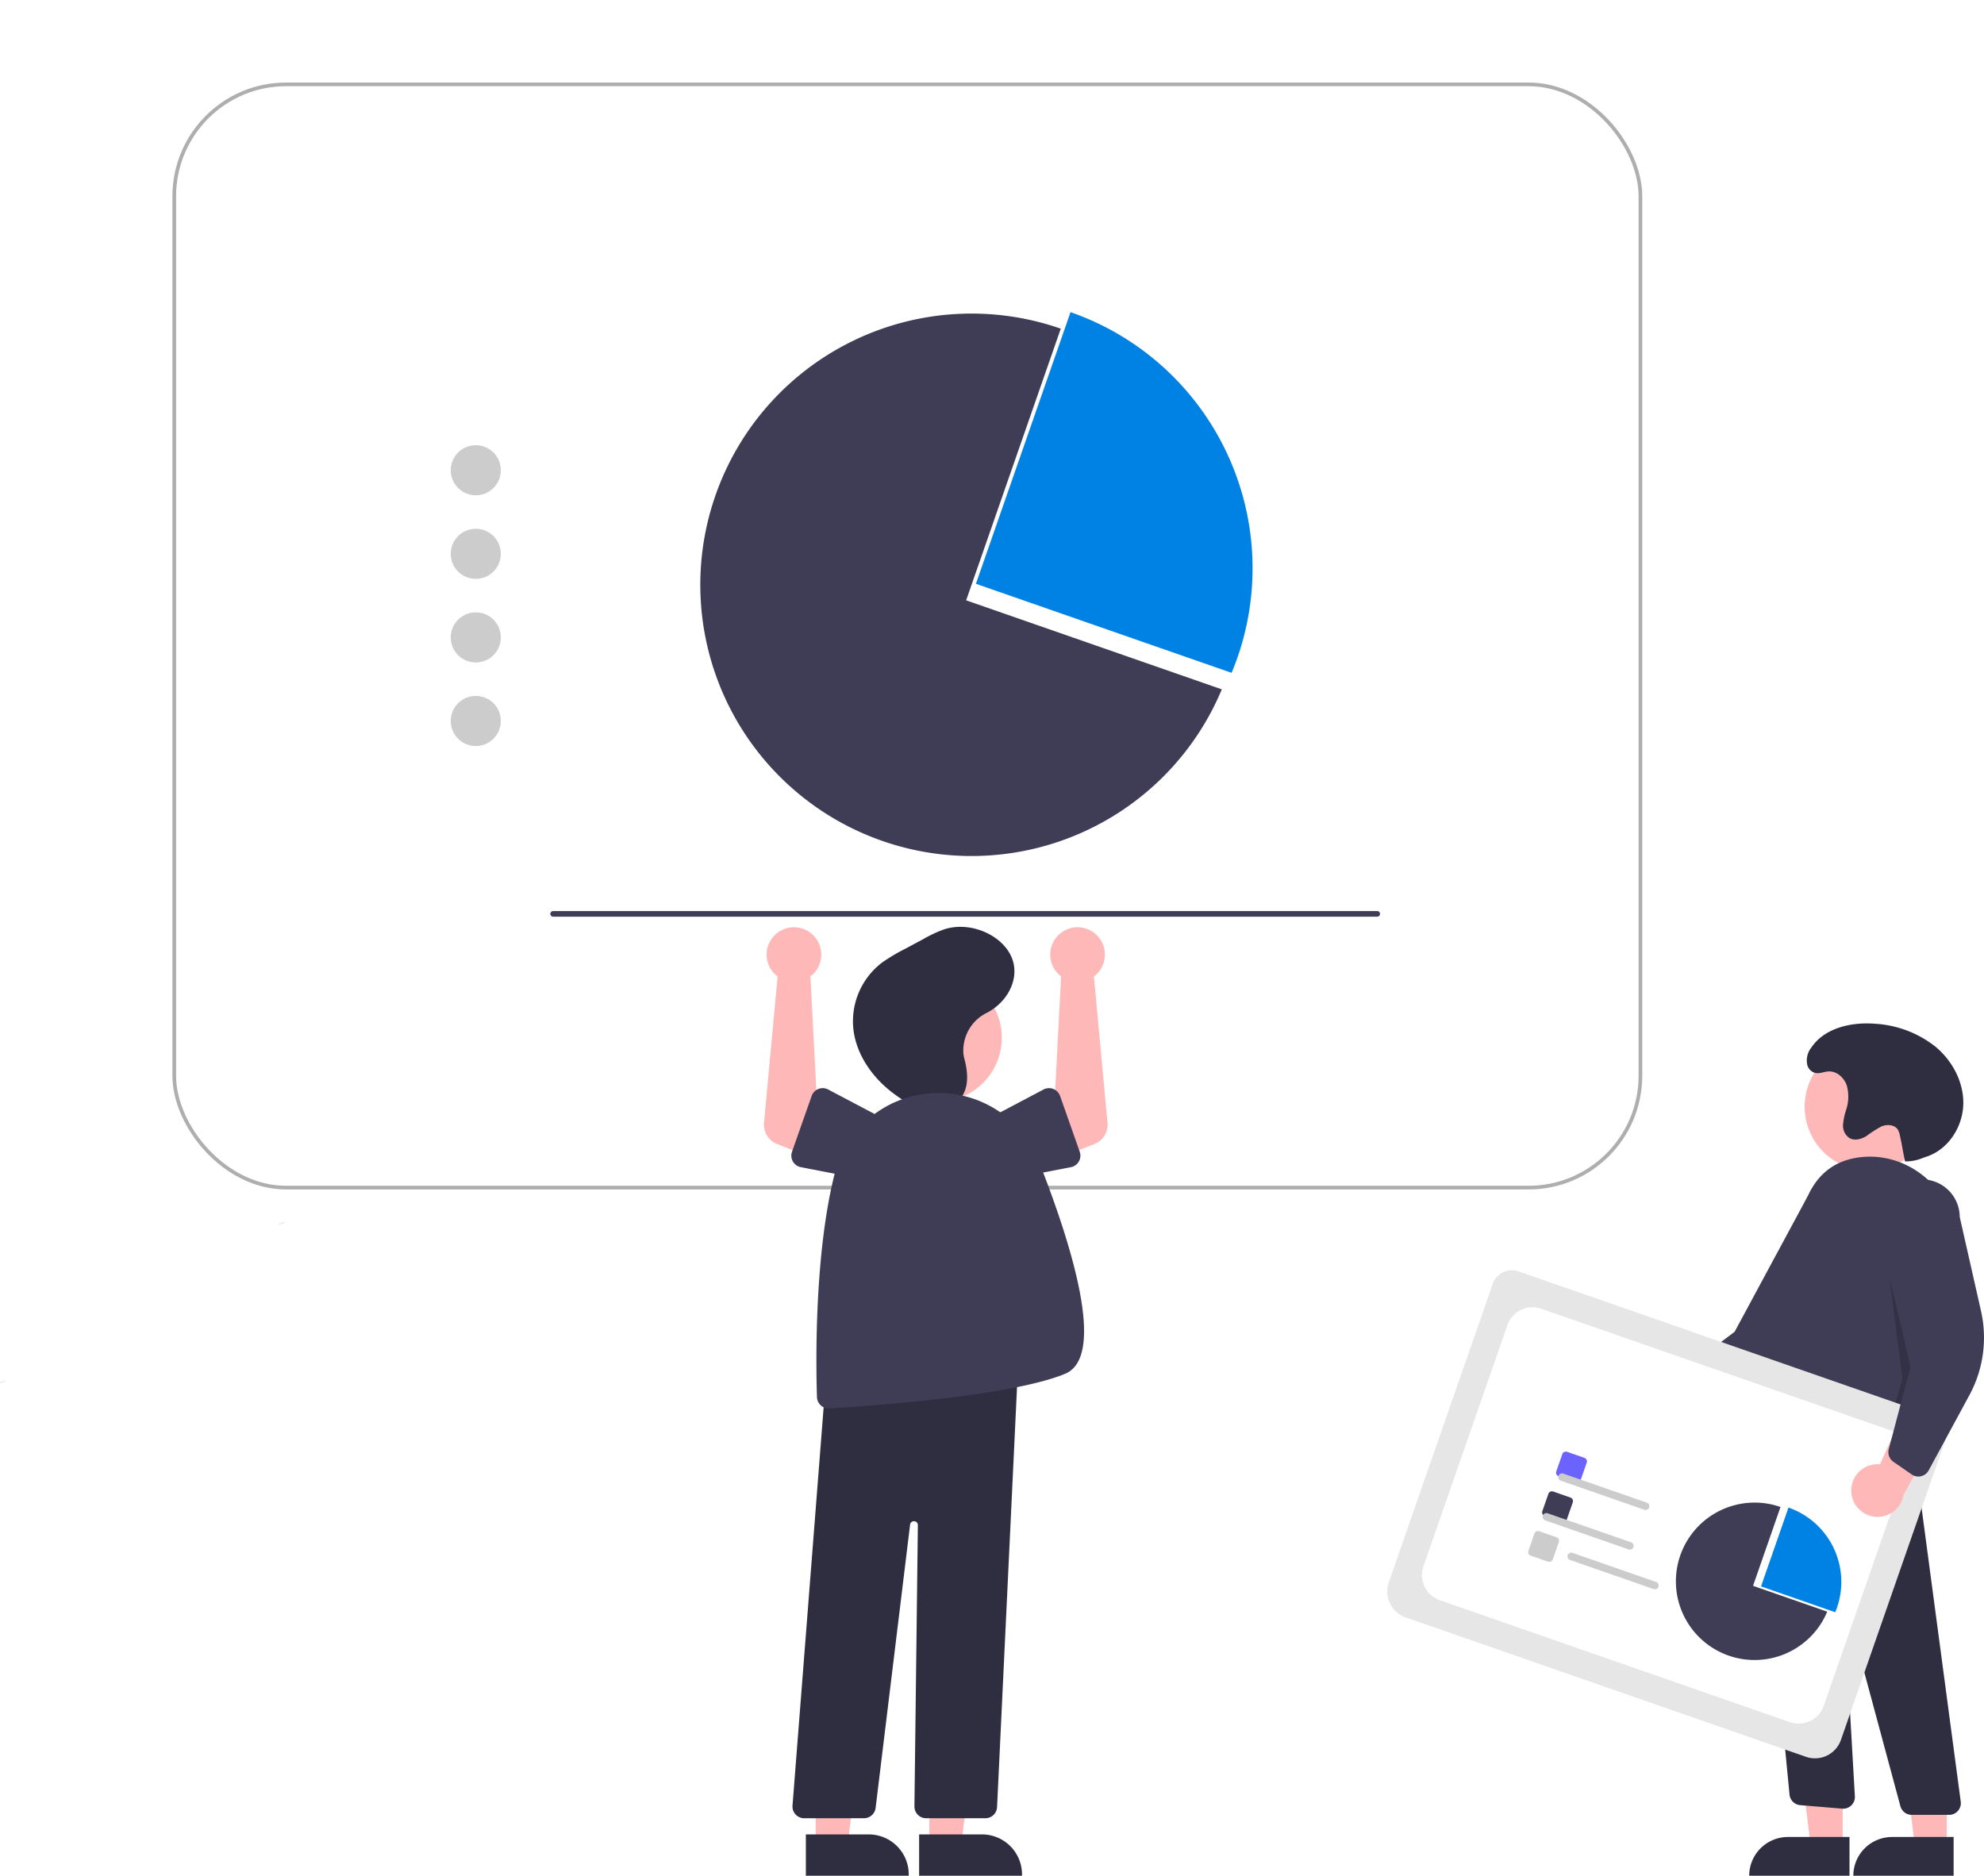 <svg xmlns="http://www.w3.org/2000/svg" xmlns:xlink="http://www.w3.org/1999/xlink" width="540.861" height="511.367" viewBox="0 0 540.861 511.367">
  <defs>
    <filter id="Rectangle_69" x="24.495" y="0" width="445.698" height="346.767" filterUnits="userSpaceOnUse">
      <feOffset input="SourceAlpha"/>
      <feGaussianBlur stdDeviation="7.5" result="blur"/>
      <feFlood flood-opacity="0.302"/>
      <feComposite operator="in" in2="blur"/>
      <feComposite in="SourceGraphic"/>
    </filter>
  </defs>
  <g id="Chart_Construction" transform="translate(-1161.949 -3375.919)">
    <circle id="Ellipse_53" data-name="Ellipse 53" cx="3.04" cy="3.04" r="3.04" transform="translate(1161.949 3398.419)" fill="#fff"/>
    <circle id="Ellipse_54" data-name="Ellipse 54" cx="3.04" cy="3.04" r="3.04" transform="translate(1173.487 3398.419)" fill="#fff"/>
    <circle id="Ellipse_55" data-name="Ellipse 55" cx="3.04" cy="3.04" r="3.04" transform="translate(1185.024 3398.419)" fill="#fff"/>
    <path id="Path_396" data-name="Path 396" d="M898.7,585.137a7.136,7.136,0,0,1,10.872-1.237l22.534-11.63-1.4,13.1-21.184,9.035a7.175,7.175,0,0,1-10.82-9.271Z" transform="translate(700.212 3171.021)" fill="#ffb8b8"/>
    <path id="Path_397" data-name="Path 397" d="M925.29,570.56a3.2,3.2,0,0,1-1.081-1.569l-1.792-5.79a3.2,3.2,0,0,1,1.126-3.492l18.264-13.8,19.781-36.7a10.287,10.287,0,1,1,16.25,12.618l-11.253,23.751a32.908,32.908,0,0,1-16.65,16.106l-21.4,9.284a3.2,3.2,0,0,1-2.6-.028A3.158,3.158,0,0,1,925.29,570.56Z" transform="translate(693.015 3193.087)" fill="#3f3d56"/>
    <circle id="Ellipse_60" data-name="Ellipse 60" cx="17.429" cy="17.429" r="17.429" transform="translate(1653.921 3660.206)" fill="#ffb8b8"/>
    <path id="Path_398" data-name="Path 398" d="M883.559,672.006h-8.7l-4.138-33.557h12.841Z" transform="translate(780.721 3207.2)" fill="#ffb8b8"/>
    <path id="Path_399" data-name="Path 399" d="M863.472,682.233h16.778V692.8H852.908A10.564,10.564,0,0,1,863.472,682.233Z" transform="translate(785.894 3194.486)" fill="#2f2e41"/>
    <path id="Path_400" data-name="Path 400" d="M923.559,672.007h-8.7l-4.138-33.557h12.841Z" transform="translate(769.106 3207.2)" fill="#ffb8b8"/>
    <path id="Path_401" data-name="Path 401" d="M903.472,682.234h16.778V692.8H892.908a10.564,10.564,0,0,1,10.564-10.564Z" transform="translate(774.279 3194.486)" fill="#2f2e41"/>
    <path id="Path_402" data-name="Path 402" d="M1010.136,726.673h-10.2a3.2,3.2,0,0,1-3.083-2.363l-14.675-54.429a.355.355,0,0,0-.7.114l2.964,51.62A3.193,3.193,0,0,1,981,724.98l-11.46-.955a3.2,3.2,0,0,1-2.907-2.813L956.191,612.82l4.039,2.424,37.844-6.425,15.228,114.24a3.194,3.194,0,0,1-3.166,3.615Z" transform="translate(683.167 3144.018)" fill="#2f2e41"/>
    <path id="Path_403" data-name="Path 403" d="M968.542,592.009a23.375,23.375,0,0,1-11.845-3.334,3.179,3.179,0,0,1-1.516-3.256c1.331-8.151,8.291-49.963,14.624-72.757,2.579-9.284,8.282-14.284,16.951-14.862,12.68-.832,23.95,9.088,25.123,22.14,2.07,23.026-6.339,55.741-10.051,68.738a3.191,3.191,0,0,1-5.03,1.637l-7.566-5.885a2.507,2.507,0,0,0-3.2.134C979.651,590.251,973.594,592.009,968.542,592.009Z" transform="translate(683.472 3193.502)" fill="#3f3d56"/>
    <path id="Path_404" data-name="Path 404" d="M905.625,443.738l6.386,26.966-9.227,22.707,6.388-22Z" transform="translate(771.411 3280.416)" opacity="0.2"/>
    <path id="Path_405" data-name="Path 405" d="M1004.311,469.508a11.737,11.737,0,0,0,4.533-.82c.635-.244,1.293-.445,1.927-.69,5.593-2.161,9.278-8.117,9.41-14.112s-2.972-11.813-7.581-15.647a29.342,29.342,0,0,0-16.559-6.259c-6.44-.491-13.692,1.142-17.291,6.505a5.649,5.649,0,0,0-1.06,4.883,3.124,3.124,0,0,0,.88,1.353c1.607,1.43,3.209.355,4.848.26,2.252-.13,4.274,1.692,5,3.828a11.533,11.533,0,0,1-.18,6.664,16.653,16.653,0,0,0-.839,4.052,4.073,4.073,0,0,0,1.688,3.587c1.407.851,3.255.358,4.663-.491a32.385,32.385,0,0,1,4.145-2.655c1.521-.625,3.564-.486,4.449.9a4.923,4.923,0,0,1,.563,1.624c.793,3.616.611,3.4,1.4,7.018Z" transform="translate(676.984 3223.031)" fill="#2f2e41"/>
    <path id="Path_406" data-name="Path 406" d="M930.508,698.312,821.37,660.3a7.491,7.491,0,0,1-4.605-9.527l28.361-81.435a5.488,5.488,0,0,1,6.98-3.374L964.931,605.26a5.583,5.583,0,0,1,3.432,7.1l-28.328,81.346a7.491,7.491,0,0,1-9.527,4.606Z" transform="translate(723.773 3156.55)" fill="#e6e6e6"/>
    <path id="Path_407" data-name="Path 407" d="M834.556,659.753l95.433,33.236a7.256,7.256,0,0,0,9.239-4.466l22.9-65.759a7.256,7.256,0,0,0-4.466-9.239L862.229,580.29a7.256,7.256,0,0,0-9.239,4.466l-22.9,65.759A7.256,7.256,0,0,0,834.556,659.753Z" transform="translate(719.901 3152.42)" fill="#fff"/>
    <path id="Path_408" data-name="Path 408" d="M868.1,623.907l-4.726-1.646a1.025,1.025,0,0,1-.63-1.3l1.646-4.726a1.025,1.025,0,0,1,1.3-.63l4.726,1.646a1.025,1.025,0,0,1,.63,1.3l-1.646,4.726A1.025,1.025,0,0,1,868.1,623.907Z" transform="translate(723.463 3156.11)" fill="#6c63ff"/>
    <path id="Path_409" data-name="Path 409" d="M862.095,641.163l-4.726-1.646a1.025,1.025,0,0,1-.63-1.3l1.646-4.726a1.025,1.025,0,0,1,1.3-.63l4.726,1.646a1.025,1.025,0,0,1,.63,1.3l-1.646,4.726a1.025,1.025,0,0,1-1.3.63Z" transform="translate(725.67 3149.681)" fill="#3f3d56"/>
    <path id="Path_410" data-name="Path 410" d="M856.086,658.419l-4.726-1.646a1.025,1.025,0,0,1-.63-1.3l1.646-4.726a1.025,1.025,0,0,1,1.3-.63l4.726,1.646a1.025,1.025,0,0,1,.63,1.3l-1.646,4.726A1.025,1.025,0,0,1,856.086,658.419Z" transform="translate(727.876 3143.252)" fill="#ccc"/>
    <path id="Path_411" data-name="Path 411" d="M905.475,635.121,882.7,627.191a1.024,1.024,0,0,1,.673-1.933l22.772,7.931a1.024,1.024,0,1,1-.673,1.933Z" transform="translate(704.705 3152.38)" fill="#ccc"/>
    <path id="Path_412" data-name="Path 412" d="M899.466,652.377l-22.772-7.931a1.024,1.024,0,0,1,.673-1.933l22.772,7.931a1.024,1.024,0,1,1-.673,1.934Z" transform="translate(706.45 3145.946)" fill="#ccc"/>
    <path id="Path_413" data-name="Path 413" d="M893.456,669.633,870.683,661.7a1.024,1.024,0,1,1,.673-1.933l22.772,7.931a1.024,1.024,0,0,1-.673,1.934Z" transform="translate(719.309 3139.511)" fill="#ccc"/>
    <path id="Path_414" data-name="Path 414" d="M980.177,671.366c.166-.4.322-.8.466-1.215a21.458,21.458,0,0,0-13.207-27.322l-7.485,21.492Z" transform="translate(682.075 3144.081)" fill="#0081e4"/>
    <path id="Path_415" data-name="Path 415" d="M948.276,665.674l7.485-21.493A21.458,21.458,0,1,0,968.5,672.718Z" transform="translate(691.573 3142.573)" fill="#3f3d56"/>
    <path id="Path_416" data-name="Path 416" d="M994.635,618.933a7.136,7.136,0,0,1,7.791-7.683l10.554-23.057,6.983,11.175-11.093,20.183a7.175,7.175,0,0,1-14.236-.617Z" transform="translate(672.01 3163.883)" fill="#ffb8b8"/>
    <path id="Path_417" data-name="Path 417" d="M1016.586,586.922a3.2,3.2,0,0,1-1.82-.568l-4.983-3.45a3.2,3.2,0,0,1-1.269-3.443l5.858-22.126-7.081-41.082a10.287,10.287,0,0,1,20.574-.1l5.8,25.634a32.907,32.907,0,0,1-3.162,22.948L1019.4,585.25a3.2,3.2,0,0,1-2.066,1.585A3.157,3.157,0,0,1,1016.586,586.922Z" transform="translate(668.328 3191.531)" fill="#3f3d56"/>
    <path id="Path_419" data-name="Path 419" d="M490.54,671.508h8.7l4.139-33.556h-12.84Z" transform="translate(924.757 3207.344)" fill="#ffb8b8"/>
    <path id="Path_420" data-name="Path 420" d="M589.914,782.4h17.134a10.918,10.918,0,0,1,10.919,10.919v.355H589.915Z" transform="translate(822.596 3093.616)" fill="#2f2e41"/>
    <path id="Path_421" data-name="Path 421" d="M441.54,671.508h8.7l4.139-33.556h-12.84Z" transform="translate(942.78 3207.344)" fill="#ffb8b8"/>
    <path id="Path_422" data-name="Path 422" d="M540.914,782.4h17.134a10.919,10.919,0,0,1,10.919,10.919v.354H540.915Z" transform="translate(840.718 3093.616)" fill="#2f2e41"/>
    <path id="Path_423" data-name="Path 423" d="M590.49,716.139H574.345a3.194,3.194,0,0,1-3.193-3.232l.938-76.662a1.064,1.064,0,0,0-2.121-.142l-9.4,77.229a3.2,3.2,0,0,1-3.17,2.807H541.1a3.193,3.193,0,0,1-3.184-3.442l10.763-137.721.293-.032,51.539-5.566L593.679,713.1A3.19,3.19,0,0,1,590.49,716.139Z" transform="translate(840.081 3155.471)" fill="#2f2e41"/>
    <rect id="Rectangle_67" data-name="Rectangle 67" width="1.654" height="0.276" transform="translate(1237.937 3709.613) rotate(-22.306)" fill="#e6e6e6"/>
    <rect id="Rectangle_68" data-name="Rectangle 68" width="1.546" height="0.258" transform="translate(1161.949 3752.815) rotate(-22.306)" fill="#e6e6e6"/>
    <g transform="matrix(1, 0, 0, 1, 1161.95, 3375.92)" filter="url(#Rectangle_69)">
      <g id="Rectangle_69-2" data-name="Rectangle 69" transform="translate(47 22.5)" fill="#fff" stroke="#aeaeae" stroke-width="1">
        <rect width="400.698" height="301.767" rx="31" stroke="none"/>
        <rect x="0.5" y="0.5" width="399.698" height="300.767" rx="30.5" fill="none"/>
      </g>
    </g>
    <ellipse id="Ellipse_56" data-name="Ellipse 56" cx="6.831" cy="6.831" rx="6.831" ry="6.831" transform="translate(1284.821 3497.287)" fill="#ccc"/>
    <ellipse id="Ellipse_57" data-name="Ellipse 57" cx="6.831" cy="6.831" rx="6.831" ry="6.831" transform="translate(1284.821 3520.073)" fill="#ccc"/>
    <ellipse id="Ellipse_58" data-name="Ellipse 58" cx="6.831" cy="6.831" rx="6.831" ry="6.831" transform="translate(1284.821 3542.86)" fill="#ccc"/>
    <ellipse id="Ellipse_59" data-name="Ellipse 59" cx="6.831" cy="6.831" rx="6.831" ry="6.831" transform="translate(1284.821 3565.646)" fill="#ccc"/>
    <path id="Path_395" data-name="Path 395" d="M697.579,403.373H472.913a.759.759,0,0,1,0-1.518H697.579a.759.759,0,0,1,0,1.518Z" transform="translate(839.821 3222.448)" fill="#3f3d56"/>
    <circle id="Ellipse_61" data-name="Ellipse 61" cx="17.429" cy="17.429" r="17.429" transform="translate(1400.186 3641.394)" fill="#ffb8b8"/>
    <path id="Path_425" data-name="Path 425" d="M644.346,404.473a7.478,7.478,0,0,0,.884.776l-1.83,35.145-7.61,3.9,4.379,12.254,14.143-5.588a5.677,5.677,0,0,0,3.566-5.805l-3.705-39.867a7.449,7.449,0,1,0-9.827-.811Z" transform="translate(805.987 3236.842)" fill="#ffb8b8"/>
    <path id="Path_427" data-name="Path 427" d="M535.913,404.473a7.478,7.478,0,0,1-.884.776l1.83,35.145,7.61,3.9-4.379,12.254-14.143-5.588a5.677,5.677,0,0,1-3.566-5.805l3.705-39.867a7.449,7.449,0,1,1,9.827-.811Z" transform="translate(847.849 3236.842)" fill="#ffb8b8"/>
    <path id="Path_429" data-name="Path 429" d="M592.715,424.653a11.456,11.456,0,0,1,6.415-10.763c5.3-2.735,8.626-8.569,7.168-13.9-1.867-6.819-11.147-11.241-18.667-8.9a34.462,34.462,0,0,0-5.862,2.724l-4.913,2.633a50.907,50.907,0,0,0-6.056,3.575,20.093,20.093,0,0,0-8,18.826c.968,6.932,5.507,13.289,11.721,17.642a19.825,19.825,0,0,0,8.032,3.57,10.672,10.672,0,0,0,8.472-1.919c3.4-2.895,3.052-7.743,1.951-11.791a8.58,8.58,0,0,1-.265-1.706Z" transform="translate(831.851 3238.14)" fill="#2f2e41"/>
    <path id="Path_426" data-name="Path 426" d="M636.641,461.222l5.354,15.214a3.193,3.193,0,0,1-2.4,4.2L623.8,483.688a8.868,8.868,0,0,1-5.839-16.748l14.174-7.482a3.193,3.193,0,0,1,4.5,1.764Z" transform="translate(814.3 3213.479)" fill="#3f3d56"/>
    <path id="Path_428" data-name="Path 428" d="M542.172,459.309a3.19,3.19,0,0,1,2.655.149L559,466.939a8.869,8.869,0,0,1-5.839,16.749l-15.786-3.057a3.193,3.193,0,0,1-2.4-4.195l5.354-15.214A3.19,3.19,0,0,1,542.172,459.309Z" transform="translate(842.883 3213.48)" fill="#3f3d56"/>
    <path id="Path_414-2" data-name="Path 414" d="M1029.649,741.163c.571-1.371,1.11-2.765,1.605-4.186a73.943,73.943,0,0,0-45.51-94.147l-25.793,74.059Z" transform="translate(468.044 2818.184)" fill="#0081e4"/>
    <path id="Path_415-2" data-name="Path 415" d="M999.729,721.176l25.793-74.061a73.942,73.942,0,1,0,43.905,98.333Z" transform="translate(425.602 2818.405)" fill="#3f3d56"/>
    <path id="Path_424" data-name="Path 424" d="M552.612,554a3.191,3.191,0,0,1-3.182-3.093c-.281-8.708-.763-38.84,4.841-60.961a29.041,29.041,0,0,1,26.819-21.884h0a29.222,29.222,0,0,1,28.781,18.467c9.421,23.917,18.321,53.4,7.225,58.02-14.544,6.06-52.884,8.761-64.288,9.444Q552.71,554,552.612,554Z" transform="translate(835.231 3205.885)" fill="#3f3d56"/>
  </g>
</svg>
